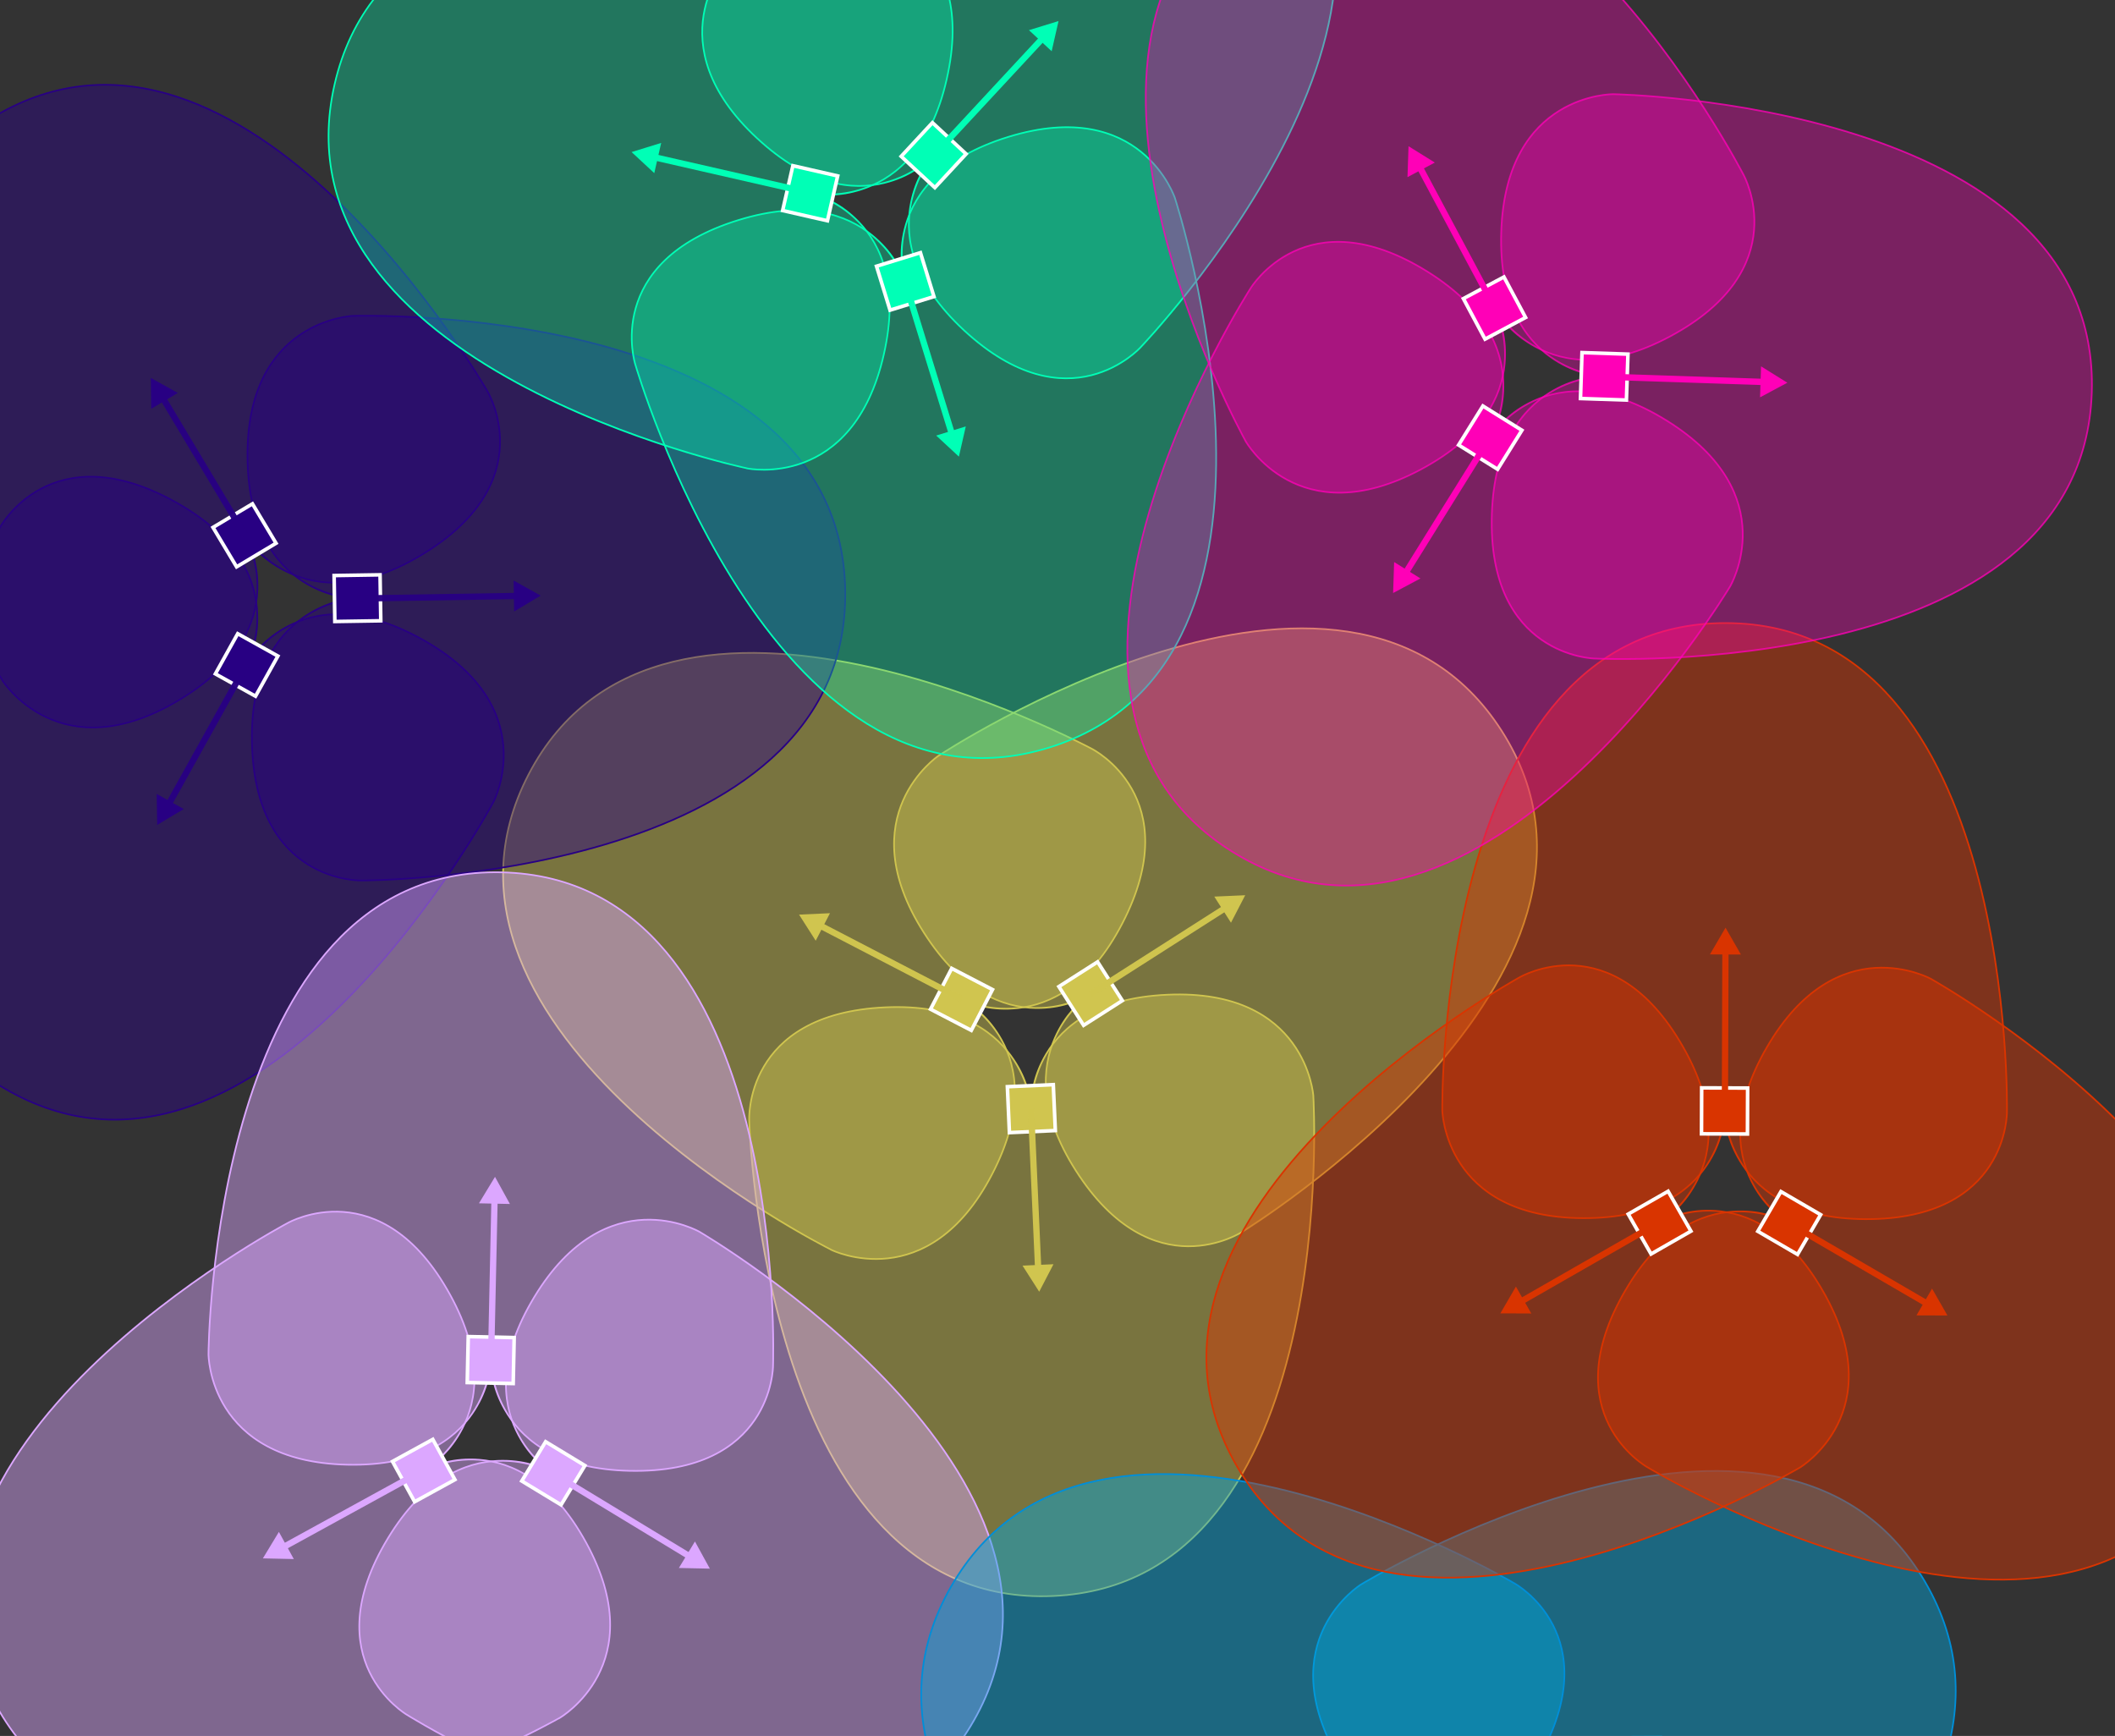 <svg xmlns="http://www.w3.org/2000/svg" viewBox="0 0 126.49 103.82"><rect x="0" y="0" width="126.49" height="103.82" fill="#333333" stroke="none"/><title>Diagram showing multiple tri-sector LTE sites from a top-down view, with their radiation patterns providing coverage to a large area.</title><g color="#000"><g fill="#d0c54f"><path fill-opacity=".45" d="M56.126 45.202s24.344-16.119 33.692-1.48C99.165 58.361 74.3 73.665 74.3 73.665s-5.365 3.54-9.96-3.657c-4.501-7.048.872-10.575.872-10.575s-5.396 3.49-9.96-3.657c-4.47-7 .872-10.575.872-10.575z" style="-inkscape-stroke:none"/><path d="M89.859 43.695c-2.345-3.671-5.634-5.418-9.242-5.967-3.608-.549-7.534.096-11.166 1.197-7.263 2.202-13.353 6.235-13.353 6.235s-1.347.902-2.13 2.685c-.783 1.782-.999 4.448 1.243 7.958 2.288 3.584 4.799 4.51 6.733 4.532 1.584.017 2.578-.487 2.961-.701-.35.264-1.217.97-1.861 2.424-.787 1.776-1.003 4.442 1.255 7.977 2.304 3.609 4.814 4.535 6.745 4.55 1.93.014 3.283-.878 3.284-.879 0 0 6.22-3.828 11.274-9.49 2.526-2.831 4.763-6.122 5.782-9.626s.82-7.223-1.525-10.894zm-.083.053c2.33 3.648 2.527 7.331 1.513 10.814-1.013 3.483-3.24 6.763-5.761 9.588-5.041 5.649-11.253 9.473-11.253 9.473s-1.33.877-3.23.863c-1.9-.015-4.372-.917-6.663-4.505-2.244-3.513-2.023-6.134-1.248-7.883.775-1.749 2.105-2.623 2.106-2.623l-.054-.083s-1.336.865-3.24.844c-1.905-.02-4.376-.923-6.652-4.486-2.228-3.49-2.007-6.11-1.236-7.865s2.095-2.642 2.095-2.642 6.082-4.026 13.328-6.223c3.623-1.099 7.536-1.74 11.122-1.194 3.585.546 6.844 2.275 9.173 5.923z" style="-inkscape-stroke:none"/></g><g fill="#d0c54f"><path fill-opacity=".45" d="M49.74 74.76S23.61 61.735 31.614 46.32c8.003-15.415 33.69-1.534 33.69-1.534s5.747 2.877 1.813 10.455c-3.854 7.422-9.595 4.531-9.595 4.531s5.721 2.929 1.814 10.455c-3.827 7.37-9.595 4.532-9.595 4.532z" style="-inkscape-stroke:none"/><path d="M67.726 47.147c-.951-1.678-2.398-2.403-2.4-2.405h-.001-.001c-.003-.002-6.426-3.473-13.856-5.018-3.715-.773-7.683-1.064-11.228-.195-3.544.87-6.664 2.902-8.672 6.768-2.007 3.866-1.875 7.59-.547 10.988 1.329 3.4 3.85 6.477 6.619 9.071 5.488 5.141 11.885 8.345 12.004 8.404l-.006.004.079.038s1.455.717 3.39.504 4.35-1.36 6.27-5.057c1.96-3.774 1.507-6.41.558-8.096-.777-1.38-1.71-1.988-2.087-2.214.404.172 1.448.569 3.029.4 1.932-.207 4.348-1.354 6.28-5.076 1.974-3.8 1.522-6.436.569-8.116zm-.085.049c.938 1.653 1.392 4.244-.57 8.022-1.92 3.7-4.302 4.82-6.204 5.023-1.902.203-3.323-.512-3.324-.513l-.045.088s1.417.725 2.351 2.385c.935 1.66 1.39 4.251-.559 8.003-1.907 3.674-4.288 4.793-6.194 5.004-1.906.21-3.335-.494-3.335-.494s-6.527-3.254-12.053-8.43c-2.763-2.588-5.274-5.657-6.594-9.035-1.32-3.379-1.453-7.065.542-10.907s5.085-5.853 8.608-6.717c3.522-.863 7.477-.575 11.184.196 7.413 1.54 13.83 5.008 13.83 5.008h.001s1.424.714 2.362 2.367z" style="-inkscape-stroke:none"/></g><g fill="#d0c54f"><path fill-opacity=".45" d="M78.545 65.53s1.787 29.143-15.564 29.918c-17.352.776-18.174-28.409-18.174-28.409s-.382-6.416 8.147-6.798c8.355-.373 8.722 6.044 8.722 6.044s-.324-6.419 8.148-6.798c8.296-.371 8.721 6.043 8.721 6.043z" style="-inkscape-stroke:none"/><path d="M77.336 62.342c-1.152-1.569-3.353-3.088-7.514-2.902-4.248.19-6.305 1.9-7.29 3.565-.808 1.362-.868 2.476-.874 2.915-.054-.436-.231-1.539-1.169-2.824-1.144-1.57-3.345-3.09-7.535-2.902-4.278.191-6.335 1.902-7.313 3.567-.979 1.665-.882 3.283-.882 3.283 0 .003.206 7.302 2.582 14.509 1.189 3.604 2.92 7.185 5.445 9.82s5.846 4.321 10.198 4.127 7.509-2.171 9.788-5.021c2.28-2.85 3.684-6.572 4.546-10.268 1.719-7.367 1.28-14.604 1.277-14.652l.002-.002-.002-.028s-.107-1.618-1.259-3.187zm-.08.059c1.135 1.545 1.24 3.135 1.24 3.135s.446 7.28-1.274 14.653c-.86 3.687-2.262 7.395-4.527 10.228s-5.392 4.79-9.716 4.984c-4.324.193-7.612-1.478-10.122-4.097-2.51-2.619-4.237-6.188-5.423-9.783-2.371-7.19-2.577-14.481-2.577-14.481v-.002s-.094-1.59.869-3.228c.962-1.638 2.979-3.327 7.23-3.517 4.166-.186 6.326 1.315 7.453 2.861 1.126 1.544 1.218 3.131 1.218 3.134v.002l.099-.006c0-.001-.08-1.59.89-3.23.97-1.638 2.987-3.326 7.21-3.516 4.135-.184 6.296 1.317 7.43 2.863z" style="-inkscape-stroke:none"/></g><path fill="#d0c54f" d="M65.643 57.524l1.48 2.316-2.318 1.48-1.479-2.317z" style="-inkscape-stroke:none"/><path fill="#fff" d="M65.676 57.377l-2.497 1.595 1.595 2.497 2.497-1.595zm-.064.297l1.363 2.135-2.135 1.364-1.364-2.136z" style="-inkscape-stroke:none"/><path fill="#d0c54f" fill-opacity=".995" d="M73.47 53.958l-8.346 5.33.202.317 8.346-5.33z" style="-inkscape-stroke:none"/><g fill="#d0c54f" fill-rule="evenodd"><path d="M74.303 53.648l-.692 1.336-.81-1.27z" style="-inkscape-stroke:none"/><path d="M74.472 53.54l-.173.008-1.677.074.998 1.562zm-.338.216l-.532 1.027-.623-.976z" style="-inkscape-stroke:none"/></g><path fill="#d0c54f" d="M55.652 60.354l1.267-2.44 2.44 1.267-1.267 2.44z" style="-inkscape-stroke:none"/><path fill="#fff" d="M55.506 60.402l2.63 1.366 1.367-2.63-2.631-1.366zm.29-.092l1.168-2.248 2.249 1.167-1.168 2.249z" style="-inkscape-stroke:none"/><path fill="#d0c54f" fill-opacity=".995" d="M57.613 59.588l-8.789-4.563-.173.334 8.79 4.563z" style="-inkscape-stroke:none"/><g fill="#d0c54f" fill-rule="evenodd"><path d="M47.966 54.791l1.503-.068-.694 1.337z" style="-inkscape-stroke:none"/><path d="M49.638 54.615l-1.85.084.093.146.903 1.415zm-.338.216l-.534 1.029-.622-.976z" style="-inkscape-stroke:none"/></g><path fill="#d0c54f" d="M63.116 67.612l-2.746.123-.123-2.746 2.746-.123z" style="-inkscape-stroke:none"/><path fill="#fff" d="M63.228 67.717l-.132-2.961-2.961.132.132 2.962zm-.224-.205l-2.532.113-.113-2.531 2.531-.113z" style="-inkscape-stroke:none"/><path fill="#d0c54f" fill-opacity=".995" d="M61.848 66.28l-.376.017.442 9.894.377-.017z" style="-inkscape-stroke:none"/><g fill="#d0c54f" fill-rule="evenodd"><path d="M62.142 77.052l-.81-1.268 1.504-.067z" style="-inkscape-stroke:none"/><path d="M63.005 75.608l-1.852.083.998 1.561.08-.154zm-.338.216l-.534 1.027-.623-.974z" style="-inkscape-stroke:none"/></g><g><g fill="#280083"><path fill-opacity=".45" d="M21.098 18.893s29.181-.94 29.453 16.427c.271 17.367-28.925 17.34-28.925 17.34s-6.425.195-6.558-8.342c-.131-8.362 6.294-8.542 6.294-8.542s-6.426.137-6.558-8.342c-.13-8.304 6.294-8.542 6.294-8.542z" style="-inkscape-stroke:none"/><path d="M50.6 35.319c-.068-4.356-1.95-7.57-4.733-9.93-2.783-2.362-6.463-3.874-10.132-4.843-7.338-1.939-14.638-1.703-14.638-1.703h-.001s-1.62.06-3.222 1.166c-1.602 1.106-3.185 3.262-3.12 7.426.066 4.252 1.716 6.359 3.352 7.392 1.34.846 2.45.939 2.888.958-.436.04-1.545.186-2.857 1.086-1.602 1.099-3.185 3.255-3.12 7.448.068 4.281 1.718 6.387 3.353 7.413 1.636 1.026 3.255.977 3.256.977.002 0 7.305.007 14.578-2.16 3.637-1.083 7.268-2.71 9.975-5.157s4.489-5.718 4.42-10.073zm-.098.001c.067 4.328-1.698 7.566-4.39 9.999-2.69 2.432-6.308 4.055-9.936 5.136-7.256 2.161-14.55 2.155-14.55 2.155h-.002s-1.591.049-3.2-.961c-1.61-1.01-3.24-3.076-3.307-7.332-.065-4.168 1.499-6.283 3.076-7.365 1.577-1.081 3.168-1.127 3.17-1.127l-.003-.098s-1.591.034-3.201-.983c-1.61-1.018-3.24-3.083-3.306-7.31-.064-4.14 1.5-6.254 3.077-7.344s3.17-1.148 3.17-1.148 7.29-.234 14.61 1.7c3.66.967 7.327 2.476 10.093 4.823 2.765 2.347 4.63 5.528 4.699 9.856z" style="-inkscape-stroke:none"/></g><g fill="#280083"><path fill-opacity=".45" d="M.147 40.698s-15.404-24.803-.5-33.721c14.904-8.919 29.48 16.38 29.48 16.38s3.381 5.466-3.946 9.85c-7.176 4.294-10.545-1.18-10.545-1.18s3.332 5.496-3.944 9.85C3.565 46.142.147 40.697.147 40.697z" style="-inkscape-stroke:none"/><path d="M29.95 26.638c.072-1.928-.78-3.305-.78-3.307v-.001h-.002c-.001-.003-3.646-6.33-9.158-11.545-2.757-2.608-5.982-4.939-9.455-6.06C7.082 4.605 3.36 4.697-.379 6.933c-3.737 2.237-5.58 5.475-6.233 9.065-.654 3.59-.124 7.533.871 11.195C-3.769 34.45-.006 40.535.064 40.648H.058l.046.074s.862 1.373 2.621 2.208 4.417 1.126 7.991-1.012c3.65-2.184 4.648-4.665 4.725-6.599.064-1.582-.411-2.59-.614-2.98.254.36.934 1.245 2.369 1.93 1.753.84 4.411 1.132 8.01-1.022 3.674-2.198 4.673-4.68 4.744-6.61zm-.098-.003c-.07 1.899-1.043 4.343-4.696 6.529-3.577 2.14-6.192 1.843-7.917 1.018-1.726-.826-2.56-2.18-2.56-2.182l-.085.052s.825 1.36.75 3.264c-.077 1.903-1.05 4.347-4.678 6.518-3.552 2.126-6.166 1.828-7.898 1.007-1.733-.822-2.58-2.17-2.58-2.17s-3.847-6.197-5.833-13.504c-.993-3.653-1.519-7.583-.869-11.151.65-3.569 2.472-6.776 6.186-8.999S7.073 4.705 10.525 5.82c3.452 1.115 6.666 3.436 9.417 6.038 5.5 5.203 9.141 11.523 9.141 11.523l.001.001s.838 1.354.768 3.254z" style="-inkscape-stroke:none"/></g><g fill="#280083"><path fill-opacity=".45" d="M29.508 47.964S15.73 73.705.555 65.257C-14.621 56.81 0 31.537 0 31.537s3.043-5.662 10.503-1.509c7.307 4.068 4.25 9.723 4.25 9.723s3.094-5.634 10.503-1.51c7.257 4.04 4.251 9.723 4.251 9.723z" style="-inkscape-stroke:none"/><path d="M30.153 44.616c-.157-1.94-1.233-4.39-4.872-6.415-3.716-2.069-6.364-1.693-8.077-.794-1.402.737-2.038 1.653-2.274 2.023.184-.399.612-1.43.488-3.017-.15-1.937-1.226-4.385-4.89-6.425-3.74-2.083-6.39-1.707-8.097-.804-1.707.904-2.474 2.332-2.474 2.332C-.044 31.52-3.7 37.84-5.46 45.22c-.88 3.691-1.287 7.648-.521 11.216s2.707 6.748 6.513 8.867 7.53 2.094 10.966.865c3.436-1.23 6.586-3.66 9.26-6.353 5.33-5.368 8.756-11.758 8.779-11.8h.002l.013-.026s.759-1.433.602-3.373zm-.099.008c.155 1.91-.59 3.319-.59 3.319s-3.443 6.43-8.777 11.803c-2.668 2.686-5.808 5.107-9.223 6.328S4.36 67.321.578 65.216c-3.781-2.105-5.703-5.254-6.464-8.8-.761-3.547-.358-7.492.52-11.174C-3.609 37.877.043 31.564.043 31.564v-.002s.755-1.402 2.434-2.29c1.68-.89 4.283-1.269 8.002.802 3.642 2.027 4.692 4.44 4.84 6.347.149 1.905-.606 3.304-.608 3.306v.002l.086.047c0-.001.767-1.396 2.452-2.282 1.686-.885 4.29-1.263 7.983.793 3.617 2.014 4.668 4.426 4.822 6.337z" style="-inkscape-stroke:none"/></g><path fill="#280083" d="M22.73 34.376l.043 2.749-2.749.043-.043-2.749z" style="-inkscape-stroke:none"/><path fill="#fff" d="M22.835 34.269l-2.962.046.046 2.963 2.963-.046zm-.21.218l.04 2.534-2.534.04-.04-2.534z" style="-inkscape-stroke:none"/><path fill="#280083" fill-opacity=".972" d="M31.263 35.45l-9.901.155.006.376 9.901-.154z" style="-inkscape-stroke:none"/><g fill="#280083" fill-rule="evenodd"><path d="M32.135 35.624l-1.29.773-.024-1.506z" style="-inkscape-stroke:none"/><path d="M32.336 35.62l-.152-.084-1.466-.817.03 1.853zm-.401.007l-.992.594-.018-1.157z" style="-inkscape-stroke:none"/></g><path fill="#280083" d="M12.74 31.54l2.36-1.41 1.41 2.358-2.358 1.411z" style="-inkscape-stroke:none"/><path fill="#fff" d="M12.591 31.505l1.522 2.543 2.544-1.522-1.522-2.543zm.295.074l2.174-1.301 1.301 2.174-2.174 1.301z" style="-inkscape-stroke:none"/><path fill="#280083" fill-opacity=".972" d="M14.812 31.918L9.727 23.42l-.323.193 5.085 8.498z" style="-inkscape-stroke:none"/><g fill="#280083" fill-rule="evenodd"><path d="M9.12 22.77l1.314.732-1.292.773z" style="-inkscape-stroke:none"/><path d="M10.635 23.499l-1.62-.9.004.173.025 1.679zm-.402.006l-.994.595-.017-1.157z" style="-inkscape-stroke:none"/></g><path fill="#280083" d="M15.283 41.636L12.881 40.3l1.337-2.402 2.402 1.338z" style="-inkscape-stroke:none"/><path fill="#fff" d="M15.324 41.784l1.441-2.59-2.59-1.441-1.441 2.59zm-.084-.292l-2.214-1.233 1.233-2.214 2.214 1.233z" style="-inkscape-stroke:none"/><path fill="#280083" fill-opacity=".972" d="M14.903 39.837l-.329-.183-4.817 8.653.33.183z" style="-inkscape-stroke:none"/><g fill="#280083" fill-rule="evenodd"><path d="M9.499 49.16l-.024-1.505 1.315.732z" style="-inkscape-stroke:none"/><path d="M10.991 48.384l-1.62-.902.03 1.852.15-.089zm-.401.006l-.993.593-.02-1.155z" style="-inkscape-stroke:none"/></g></g><g><g fill="#dca7ff"><path fill-opacity=".45" d="M12.468 80.988s.151-29.196 17.516-28.82c17.365.378 16.248 29.553 16.248 29.553s-.044 6.428-8.58 6.243c-8.362-.182-8.302-6.61-8.302-6.61s-.103 6.427-8.58 6.243c-8.304-.18-8.303-6.609-8.303-6.609z" style="-inkscape-stroke:none"/><path d="M29.985 52.12c-4.356-.095-7.637 1.667-10.1 4.359-2.464 2.692-4.113 6.314-5.219 9.944-2.21 7.26-2.247 14.565-2.247 14.565s0 1.622 1.045 3.264c1.045 1.642 3.14 3.304 7.304 3.395 4.252.092 6.418-1.478 7.512-3.074.896-1.307 1.03-2.413 1.065-2.85.025.437.129 1.55.979 2.895 1.038 1.642 3.133 3.304 7.326 3.395 4.281.093 6.447-1.477 7.534-3.073 1.086-1.596 1.097-3.216 1.097-3.218 0 0 .28-7.298-1.613-14.648-.947-3.675-2.437-7.364-4.782-10.16s-5.546-4.7-9.901-4.794zm-.003.098c4.328.094 7.498 1.979 9.828 4.759 2.33 2.78 3.817 6.456 4.762 10.122 1.889 7.332 1.61 14.62 1.61 14.62v.002s-.01 1.592-1.08 3.163c-1.07 1.571-3.194 3.123-7.45 3.03-4.168-.09-6.223-1.732-7.245-3.35-1.022-1.615-1.008-3.207-1.008-3.208v-.001h-.098s-.025 1.59-1.102 3.162c-1.077 1.57-3.202 3.122-7.428 3.03-4.14-.09-6.194-1.731-7.224-3.348s-1.03-3.21-1.03-3.21.039-7.294 2.245-14.538c1.102-3.621 2.747-7.23 5.196-9.905 2.449-2.676 5.698-4.422 10.025-4.328z" style="-inkscape-stroke:none"/></g><g fill="#dca7ff"><path fill-opacity=".45" d="M33.476 102.739s-25.36 14.468-33.716-.76c-8.356-15.226 17.469-28.847 17.469-28.847s5.589-3.176 9.696 4.31c4.024 7.332-1.572 10.494-1.572 10.494s5.616-3.125 9.696 4.31c3.995 7.28-1.573 10.493-1.573 10.493z" style="-inkscape-stroke:none"/><path d="M20.539 72.43c-1.924-.142-3.332.657-3.334.658h-.001v.001c-.003.001-6.462 3.408-11.879 8.722-2.709 2.657-5.159 5.792-6.409 9.221-1.25 3.429-1.296 7.153.8 10.972 2.095 3.819 5.262 5.78 8.825 6.567 3.564.788 7.524.405 11.22-.452 7.326-1.7 13.547-5.233 13.662-5.3v.007l.076-.043s1.405-.81 2.304-2.537 1.291-4.372-.713-8.024c-2.046-3.728-4.488-4.819-6.417-4.968-1.579-.122-2.604.315-3 .503.367-.24 1.277-.887 2.016-2.295.903-1.72 1.295-4.366-.722-8.043-2.06-3.754-4.502-4.845-6.428-4.988zm-.007.099c1.895.14 4.301 1.205 6.349 4.937 2.006 3.654 1.61 6.256.722 7.95-.89 1.693-2.275 2.476-2.276 2.477l.049.086s1.39-.774 3.29-.627c1.898.147 4.305 1.211 6.339 4.917 1.991 3.63 1.596 6.23.71 7.931-.885 1.7-2.265 2.496-2.265 2.496s-6.335 3.614-13.71 5.326c-3.689.855-7.636 1.235-11.178.452-3.541-.783-6.678-2.723-8.76-6.518s-2.035-7.482-.793-10.89c1.243-3.408 3.683-6.534 6.385-9.185C10.8 76.58 17.25 73.176 17.25 73.176h.001s1.385-.788 3.28-.647z" style="-inkscape-stroke:none"/></g><g fill="#dca7ff"><path fill-opacity=".45" d="M41.834 73.67s25.21 14.728 16.2 29.578c-9.009 14.85-33.717-.705-33.717-.705s-5.545-3.252-1.116-10.552c4.338-7.15 9.874-3.885 9.874-3.885s-5.514-3.302-1.115-10.552c4.307-7.1 9.874-3.885 9.874-3.885z" style="-inkscape-stroke:none"/><path d="M38.512 72.9c-1.945.084-4.432 1.068-6.593 4.63-2.205 3.635-1.93 6.295-1.094 8.04.684 1.43 1.575 2.099 1.936 2.348-.391-.198-1.406-.664-2.996-.6-1.941.078-4.429 1.061-6.604 4.647-2.22 3.66-1.944 6.322-1.105 8.061.84 1.74 2.238 2.56 2.238 2.56.003.001 6.182 3.891 13.492 5.926 3.656 1.018 7.595 1.572 11.19.94s6.843-2.454 9.103-6.178 2.373-7.447 1.274-10.927c-1.1-3.48-3.412-6.718-6.003-9.49-5.165-5.527-11.423-9.19-11.465-9.214v-.002l-.025-.014s-1.404-.812-3.348-.727zm.004.098c1.916-.083 3.295.715 3.295.715s6.297 3.68 11.467 9.211c2.585 2.766 4.887 5.994 5.98 9.453s.981 7.145-1.264 10.846c-2.245 3.7-5.463 5.503-9.036 6.131-3.572.629-7.499.079-11.146-.936-7.295-2.03-13.467-5.916-13.467-5.916h-.001s-1.374-.807-2.2-2.519c-.825-1.711-1.107-4.326 1.101-7.965 2.163-3.565 4.612-4.524 6.524-4.6 1.91-.078 3.28.729 3.282.73v.001h.001l.05-.085c-.001 0-1.366-.818-2.188-2.535-.822-1.718-1.103-4.334 1.09-7.948 2.147-3.54 4.596-4.5 6.512-4.582z" style="-inkscape-stroke:none"/></g><path fill="#dca7ff" d="M28.002 79.935l2.748.06-.06 2.748-2.748-.06z" style="-inkscape-stroke:none"/><path fill="#fff" d="M27.899 79.826l-.065 2.963 2.963.064.064-2.963zm.21.219l2.533.055-.055 2.533-2.533-.055z" style="-inkscape-stroke:none"/><path fill="#dca7ff" d="M29.394 71.448l-.215 9.9.376.009.215-9.901z" style="-inkscape-stroke:none"/><g fill="#dca7ff" fill-rule="evenodd"><path d="M29.6 70.583l.724 1.319-1.505-.033z" style="-inkscape-stroke:none"/><path d="M29.604 70.382l-.09.149-.87 1.434 1.852.04zm-.008.401l.557 1.014-1.158-.025z" style="-inkscape-stroke:none"/></g><path fill="#dca7ff" d="M24.796 89.812l-1.323-2.41 2.41-1.322 1.322 2.41z" style="-inkscape-stroke:none"/><path fill="#fff" d="M24.754 89.96l2.599-1.426-1.426-2.598-2.599 1.425zm.085-.292l-1.219-2.221 2.222-1.22 1.219 2.222z" style="-inkscape-stroke:none"/><path fill="#dca7ff" d="M25.25 87.756l-8.682 4.764.181.33 8.682-4.764z" style="-inkscape-stroke:none"/><g fill="#dca7ff" fill-rule="evenodd"><path d="M15.897 93.104l.78-1.287.724 1.32z" style="-inkscape-stroke:none"/><path d="M16.68 91.616l-.959 1.584.173.004 1.678.037zm-.008.402l.558 1.015-1.158-.026z" style="-inkscape-stroke:none"/></g><path fill="#dca7ff" d="M34.98 87.648l-1.426 2.35-2.35-1.426 1.425-2.35z" style="-inkscape-stroke:none"/><path fill="#fff" d="M35.129 87.613l-2.534-1.537-1.538 2.534 2.534 1.537zm-.296.073l-1.314 2.166-2.166-1.314 1.314-2.167z" style="-inkscape-stroke:none"/><path fill="#dca7ff" d="M33.167 87.96l-.195.323 8.467 5.136.195-.322z" style="-inkscape-stroke:none"/><g fill="#dca7ff" fill-rule="evenodd"><path d="M42.281 93.71l-1.504-.033.781-1.287z" style="-inkscape-stroke:none"/><path d="M41.562 92.189l-.961 1.585 1.852.04-.084-.153zm-.009.402l.556 1.014-1.156-.024z" style="-inkscape-stroke:none"/></g></g><g><path fill="#00a7de" fill-opacity=".45" d="M81.4 94.76s24.953-15.16 33.724-.168c8.77 14.992-16.67 29.317-16.67 29.317s-5.5 3.328-9.811-4.042c-4.223-7.219 1.284-10.533 1.284-10.533s-5.53 3.277-9.811-4.042c-4.194-7.168 1.283-10.533 1.283-10.533z" style="-inkscape-stroke:none"/><path fill="#008ed8" d="M115.166 94.567c-2.2-3.76-5.419-5.633-9.002-6.322-3.584-.69-7.533-.198-11.204.76-7.344 1.919-13.586 5.712-13.586 5.712s-1.382.849-2.234 2.6c-.851 1.75-1.17 4.405.933 8 2.147 3.67 4.62 4.694 6.552 4.79 1.582.08 2.595-.386 2.986-.584-.36.25-1.254.92-1.955 2.35-.855 1.743-1.174 4.4.944 8.02 2.162 3.695 4.634 4.718 6.563 4.808 1.928.09 3.315-.75 3.316-.75 0 0 6.365-3.583 11.634-9.044 2.635-2.731 4.998-5.933 6.153-9.394s1.1-7.186-1.1-10.946zm-.085.05c2.186 3.736 2.24 7.423 1.092 10.864-1.149 3.44-3.502 6.632-6.13 9.357-5.258 5.448-11.613 9.028-11.613 9.028h-.002s-1.362.825-3.26.736c-1.899-.089-4.333-1.086-6.483-4.76-2.105-3.599-1.782-6.209-.94-7.926.842-1.717 2.205-2.539 2.206-2.54h.001l-.051-.084s-1.369.812-3.271.717c-1.902-.095-4.337-1.093-6.472-4.742-2.09-3.573-1.768-6.184-.929-7.907s2.196-2.558 2.196-2.558 6.234-3.787 13.56-5.7c3.663-.957 7.598-1.445 11.16-.76 3.562.685 6.75 2.54 8.936 6.275z" style="-inkscape-stroke:none"/><path fill="#00a7de" fill-opacity=".45" d="M73.869 124.046s-25.605-14.03-17.007-29.122c8.597-15.092 33.723-.222 33.723-.222s5.632 3.099 1.406 10.517c-4.14 7.267-9.764 4.155-9.764 4.155s5.603 3.15 1.405 10.518c-4.11 7.216-9.764 4.154-9.764 4.154z" style="-inkscape-stroke:none"/><path fill="#008ed8" d="M92.916 97.155c-.886-1.715-2.303-2.495-2.306-2.497h-.001c-.003-.002-6.287-3.72-13.65-5.554-3.683-.916-7.637-1.361-11.212-.631-3.576.73-6.773 2.64-8.93 6.425-2.156 3.785-2.169 7.51-.974 10.959 1.196 3.448 3.595 6.621 6.261 9.322 5.284 5.35 11.552 8.8 11.668 8.864l-.005.004.076.041s1.426.773 3.368.635 4.4-1.19 6.462-4.808c2.105-3.695 1.756-6.347.873-8.07-.723-1.408-1.631-2.052-2-2.292.398.187 1.425.624 3.012.517 1.939-.132 4.398-1.183 6.474-4.827 2.12-3.72 1.77-6.373.883-8.088zm-.087.045c.872 1.688 1.225 4.296-.882 7.994-2.063 3.623-4.486 4.648-6.395 4.778-1.908.129-3.3-.641-3.302-.642l-.048.086s1.388.78 2.257 2.475c.869 1.695 1.222 4.302-.87 7.975-2.05 3.597-4.472 4.623-6.385 4.759-1.912.135-3.313-.623-3.313-.623s-6.396-3.505-11.716-8.893c-2.66-2.694-5.05-5.858-6.237-9.285-1.188-3.428-1.177-7.116.965-10.877s5.31-5.651 8.863-6.377c3.554-.726 7.495-.284 11.169.63 7.347 1.829 13.624 5.543 13.624 5.543h.002s1.395.769 2.267 2.457z" style="-inkscape-stroke:none"/><path fill="#00a7de" fill-opacity=".45" d="M103.01 115.946s.652 29.19-16.716 29.29c-17.369.1-17.055-29.096-17.055-29.096s-.132-6.426 8.406-6.476c8.363-.048 8.48 6.379 8.48 6.379s-.074-6.427 8.406-6.476c8.305-.048 8.48 6.378 8.48 6.378z" style="-inkscape-stroke:none"/><path fill="#008ed8" d="M101.927 112.713c-1.09-1.613-3.23-3.217-7.396-3.193-4.252.024-6.374 1.653-7.424 3.278-.859 1.33-.962 2.44-.986 2.879-.036-.437-.17-1.546-1.057-2.867-1.083-1.613-3.224-3.217-7.418-3.193-4.281.025-6.403 1.654-7.446 3.28-1.043 1.625-1.008 3.246-1.008 3.246 0 .003-.08 7.305 2.015 14.598 1.047 3.648 2.638 7.293 5.058 10.025s5.674 4.546 10.03 4.52 7.588-1.876 9.976-4.635c2.389-2.76 3.937-6.424 4.943-10.084 2.004-7.294 1.847-14.543 1.846-14.591l.002-.002-.001-.028s-.044-1.621-1.134-3.234zm-.082.055c1.074 1.588 1.117 3.18 1.117 3.18s.162 7.292-1.844 14.593c-1.003 3.651-2.548 7.302-4.922 10.045s-5.574 4.577-9.902 4.602c-4.328.025-7.55-1.773-9.955-4.488-2.406-2.714-3.993-6.348-5.038-9.987-2.09-7.277-2.012-14.57-2.012-14.57v-.002s-.032-1.592.994-3.192 3.106-3.209 7.363-3.233c4.169-.024 6.269 1.56 7.335 3.149 1.065 1.587 1.095 3.176 1.095 3.179v.002l.099-.002c0-.002-.018-1.593 1.014-3.192 1.034-1.6 3.115-3.209 7.343-3.233 4.14-.024 6.24 1.56 7.313 3.149z" style="-inkscape-stroke:none"/><path fill="#00a7de" d="M90.43 107.442l1.388 2.373-2.373 1.388-1.388-2.372z" style="-inkscape-stroke:none"/><path fill="#fff" d="M90.47 107.297l-2.559 1.496 1.497 2.558 2.558-1.496zm-.077.294l1.28 2.187-2.188 1.28-1.28-2.187z" style="-inkscape-stroke:none"/><path fill="#00a7de" d="M98.39 104.184l-8.548 5.001.19.325 8.548-5z" style="-inkscape-stroke:none"/><g fill="#00a7de" fill-rule="evenodd"><path d="M99.235 103.907l-.744 1.307-.76-1.3z" style="-inkscape-stroke:none"/><path d="M99.408 103.805l-.174.002-1.678.008.936 1.6zm-.346.203l-.572 1.005-.585-.999z" style="-inkscape-stroke:none"/></g><path fill="#00a7de" d="M80.336 109.882l1.361-2.388 2.389 1.36-1.361 2.389z" style="-inkscape-stroke:none"/><path fill="#fff" d="M80.189 109.924l2.575 1.468 1.468-2.576-2.576-1.467zm.293-.08l1.255-2.202 2.201 1.255-1.254 2.201z" style="-inkscape-stroke:none"/><path fill="#00a7de" d="M82.326 109.193l-8.605-4.902-.186.327 8.605 4.902z" style="-inkscape-stroke:none"/><g fill="#00a7de" fill-rule="evenodd"><path d="M72.873 104.024l1.504-.01-.745 1.31z" style="-inkscape-stroke:none"/><path d="M74.55 103.913l-1.852.012.088.15.847 1.449zm-.346.203l-.573 1.007-.584-1z" style="-inkscape-stroke:none"/></g><path fill="#00a7de" d="M87.512 117.425l-2.748.016-.016-2.749 2.749-.016z" style="-inkscape-stroke:none"/><path fill="#fff" d="M87.62 117.534l-.017-2.964-2.964.017.017 2.964zm-.216-.214l-2.534.015-.014-2.534 2.533-.014z" style="-inkscape-stroke:none"/><path fill="#00a7de" d="M86.297 116.045l-.376.002.057 9.903.376-.002z" style="-inkscape-stroke:none"/><g fill="#00a7de" fill-rule="evenodd"><path d="M86.172 126.82l-.76-1.299 1.505-.008z" style="-inkscape-stroke:none"/><path d="M87.09 125.41l-1.853.012.936 1.598.086-.15zm-.346.204l-.573 1.005-.585-.998z" style="-inkscape-stroke:none"/></g></g><g><g fill="#00ffb6"><path fill-opacity=".331" d="M43.453-2.195S62.96-23.92 75.69-12.103C88.42-.287 68.205 20.78 68.205 20.78s-4.303 4.775-10.56-1.033c-6.13-5.69-1.816-10.455-1.816-10.455s-4.346 4.736-10.56-1.034c-6.087-5.65-1.816-10.454-1.816-10.454z" style="-inkscape-stroke:none"/><path d="M75.723-12.14c-3.193-2.963-6.816-3.826-10.446-3.45-3.63.376-7.268 1.988-10.506 3.967-6.475 3.959-11.355 9.394-11.355 9.394v.001S42.339-1.016 42.03.905c-.31 1.922.152 4.557 3.205 7.39 3.116 2.893 5.779 3.159 7.657 2.692 1.537-.382 2.372-1.12 2.69-1.423-.273.343-.935 1.244-1.193 2.814-.314 1.917.148 4.552 3.222 7.405 3.138 2.913 5.8 3.178 7.672 2.707 1.872-.472 2.957-1.675 2.958-1.676 0-.001 5.057-5.27 8.524-12.022 1.733-3.376 3.07-7.123 3.175-10.771s-1.025-7.197-4.217-10.16zm-.067.073c3.172 2.944 4.29 6.459 4.185 10.085-.105 3.625-1.435 7.36-3.164 10.729-3.458 6.735-8.508 11.999-8.508 11.999l-.001.001s-1.066 1.183-2.909 1.647c-1.843.464-4.461.212-7.581-2.684-3.056-2.836-3.501-5.428-3.191-7.316.31-1.887 1.377-3.067 1.378-3.068l-.073-.067s-1.076 1.173-2.924 1.632c-1.849.46-4.467.208-7.566-2.668-3.034-2.817-3.48-5.41-3.175-7.302s1.363-3.083 1.363-3.083 4.874-5.427 11.334-9.376c3.23-1.975 6.856-3.58 10.464-3.953 3.608-.374 7.196.48 10.368 3.424z" style="-inkscape-stroke:none"/></g><g fill="#00ffb6"><path fill-opacity=".331" d="M44.71 28.018s-28.568-6.03-24.7-22.964c3.868-16.932 32.22-9.96 32.22-9.96s6.287 1.339 4.386 9.663c-1.863 8.153-8.146 6.8-8.146 6.8s6.273 1.395 4.385 9.662c-1.85 8.096-8.146 6.8-8.146 6.8z" style="-inkscape-stroke:none"/><path d="M55.17-3.231c-1.343-1.385-2.926-1.723-2.929-1.723v-.001h-.001c-.003 0-7.093-1.744-14.672-1.37-3.79.187-7.704.903-10.917 2.636-3.211 1.733-5.72 4.485-6.69 8.732-.97 4.246.094 7.816 2.235 10.772 2.14 2.955 5.355 5.3 8.688 7.114 6.604 3.595 13.602 5.087 13.732 5.114l-.005.005.086.017s1.588.328 3.407-.365 3.87-2.411 4.797-6.471c.947-4.146-.154-6.584-1.497-7.977-1.099-1.14-2.155-1.494-2.577-1.617.434.065 1.545.186 3.033-.376 1.817-.686 3.868-2.403 4.802-6.492.953-4.174-.148-6.612-1.492-7.998zm-.07.069c1.323 1.364 2.415 3.757 1.467 7.907-.929 4.064-2.952 5.747-4.742 6.422-1.789.675-3.345.34-3.346.34l-.02.097s1.553.345 2.874 1.717c1.322 1.37 2.414 3.765 1.473 7.886-.922 4.036-2.945 5.718-4.737 6.4-1.791.683-3.351.362-3.351.362s-7.136-1.507-13.787-5.127c-3.325-1.81-6.527-4.148-8.655-7.086-2.127-2.938-3.183-6.472-2.22-10.692s3.45-6.944 6.642-8.666c3.193-1.722 7.093-2.438 10.874-2.625 7.563-.373 14.645 1.368 14.645 1.368h.002s1.557.332 2.88 1.697z" style="-inkscape-stroke:none"/></g><g fill="#00ffb6"><path fill-opacity=".331" d="M70.266 11.84s9.06 27.755-7.538 32.871C46.13 49.827 37.992 21.787 37.992 21.787s-1.984-6.113 6.175-8.629c7.993-2.463 9.962 3.655 9.962 3.655s-1.928-6.13 6.175-8.629c7.937-2.446 9.962 3.655 9.962 3.655z" style="-inkscape-stroke:none"/><path d="M68.294 9.058c-1.51-1.229-4.023-2.145-8.003-.919-4.064 1.253-5.625 3.425-6.16 5.285-.438 1.521-.216 2.614-.112 3.04-.16-.407-.61-1.43-1.84-2.439-1.504-1.23-4.016-2.148-8.024-.912-4.092 1.26-5.653 3.434-6.18 5.291-.529 1.858-.028 3.4-.028 3.4 0 .003 2.036 7.016 6.149 13.392 2.057 3.19 4.633 6.22 7.74 8.135s6.745 2.712 10.908 1.429 6.721-3.99 8.21-7.322c1.49-3.331 1.913-7.287 1.817-11.081-.19-7.563-2.435-14.457-2.45-14.503l.002-.001-.01-.028s-.51-1.538-2.02-2.767zm-.063.077c1.487 1.21 1.989 2.722 1.989 2.722s2.263 6.933 2.453 14.503c.095 3.784-.329 7.726-1.809 11.038s-4.013 5.993-8.15 7.268c-4.136 1.274-7.739.484-10.827-1.42-3.087-1.903-5.657-4.922-7.71-8.103-4.103-6.363-6.137-13.368-6.137-13.368v-.001s-.49-1.515.029-3.343c.52-1.828 2.046-3.97 6.114-5.223 3.984-1.228 6.452-.318 7.932.894 1.479 1.211 1.967 2.724 1.967 2.727l.001.001.094-.03c-.001-.001-.478-1.52.048-3.349.527-1.83 2.055-3.972 6.095-5.217 3.956-1.22 6.424-.31 7.91.9z" style="-inkscape-stroke:none"/></g><path fill="#00ffb6" d="M55.764 7.336l2.015 1.87-1.87 2.015-2.015-1.87z" style="-inkscape-stroke:none"/><path fill="#fff" d="M55.76 7.185l-2.016 2.172 2.171 2.016 2.016-2.172zm.011.304l1.857 1.724-1.723 1.857-1.857-1.724z" style="-inkscape-stroke:none"/><path fill="#00ffb6" d="M62.443 1.916l-6.738 7.258.276.256 6.737-7.258z" style="-inkscape-stroke:none"/><g fill="#00ffb6" fill-rule="evenodd"><path d="M63.17 1.406l-.333 1.467-1.104-1.024z" style="-inkscape-stroke:none"/><path d="M63.307 1.26l-.165.05-1.604.494 1.358 1.26zm-.273.293l-.256 1.128-.849-.788z" style="-inkscape-stroke:none"/></g><path fill="#00ffb6" d="M46.807 12.589l.612-2.68 2.68.612-.613 2.68z" style="-inkscape-stroke:none"/><path fill="#fff" d="M46.678 12.672l2.89.66.66-2.89-2.89-.66zm.257-.162l.565-2.47 2.47.564-.565 2.47z" style="-inkscape-stroke:none"/><path fill="#00ffb6" d="M48.512 11.354l-9.654-2.206-.084.367 9.655 2.206z" style="-inkscape-stroke:none"/><g fill="#00ffb6" fill-rule="evenodd"><path d="M37.968 9.138l1.438-.444-.335 1.468z" style="-inkscape-stroke:none"/><path d="M39.543 8.547l-1.77.547.127.118 1.23 1.142zm-.274.295l-.257 1.13-.848-.79z" style="-inkscape-stroke:none"/></g><path fill="#00ffb6" d="M55.857 17.736l-2.627.81-.81-2.627 2.627-.81z" style="-inkscape-stroke:none"/><path fill="#fff" d="M55.991 17.81l-.873-2.833-2.832.873.873 2.832zm-.269-.143l-2.42.746-.747-2.421 2.421-.746z" style="-inkscape-stroke:none"/><path fill="#00ffb6" d="M54.294 16.766l-.36.11 2.917 9.465.36-.112z" style="-inkscape-stroke:none"/><g fill="#00ffb6" fill-rule="evenodd"><path d="M57.289 27.117l-1.104-1.023 1.44-.444z" style="-inkscape-stroke:none"/><path d="M57.76 25.503l-1.77.546 1.358 1.26.039-.17zm-.273.294l-.258 1.128-.848-.786z" style="-inkscape-stroke:none"/></g></g><g><g fill="#d93400"><path fill-opacity=".451" d="M86.256 66.396s-.38-29.194 16.989-29.133c17.369.061 16.783 29.252 16.783 29.252s.072 6.427-8.466 6.397c-8.363-.03-8.42-6.457-8.42-6.457s.014 6.427-8.466 6.398c-8.305-.03-8.42-6.457-8.42-6.457z" style="-inkscape-stroke:none"/><path d="M103.245 37.214c-4.356-.016-7.605 1.805-10.02 4.542-2.413 2.737-3.996 6.387-5.036 10.037-2.078 7.3-1.982 14.603-1.982 14.603v.001s.029 1.621 1.104 3.244c1.075 1.623 3.2 3.247 7.365 3.261 4.253.015 6.39-1.594 7.455-3.21.872-1.322.985-2.431 1.013-2.869.032.437.156 1.548 1.03 2.877 1.069 1.623 3.194 3.247 7.388 3.262 4.282.015 6.418-1.594 7.476-3.21 1.057-1.615 1.039-3.236 1.039-3.237 0-.001.147-7.302-1.88-14.616-1.013-3.657-2.57-7.319-4.965-10.072s-5.631-4.598-9.987-4.613zm0 .098c4.328.015 7.532 1.843 9.912 4.58 2.38 2.736 3.934 6.385 4.945 10.033 2.022 7.297 1.876 14.589 1.876 14.589v.002s.018 1.592-1.023 3.182c-1.04 1.59-3.136 3.18-7.393 3.165-4.169-.015-6.253-1.62-7.305-3.217-1.05-1.598-1.066-3.19-1.066-3.19v-.001l-.098.001s.003 1.592-1.045 3.182c-1.048 1.59-3.144 3.18-7.371 3.165-4.14-.014-6.225-1.618-7.284-3.217s-1.087-3.19-1.087-3.19-.095-7.294 1.979-14.576c1.037-3.641 2.616-7.278 5.015-9.999 2.4-2.72 5.617-4.524 9.945-4.509z" style="-inkscape-stroke:none"/></g><g fill="#d93400"><path fill-opacity=".451" d="M107.656 87.76s-25.093 14.927-33.724-.145c-8.632-15.073 16.941-29.16 16.941-29.16s5.53-3.277 9.773 4.132c4.157 7.258-1.381 10.52-1.381 10.52s5.559-3.225 9.773 4.134c4.127 7.206-1.382 10.52-1.382 10.52z" style="-inkscape-stroke:none"/><path d="M94.17 57.693c-1.927-.108-3.32.717-3.322.718h-.001c-.003.002-6.398 3.525-11.718 8.937-2.66 2.706-5.052 5.886-6.24 9.337-1.187 3.45-1.166 7.174.999 10.955 2.164 3.78 5.366 5.683 8.944 6.406 3.577.722 7.529.268 11.21-.657 7.292-1.833 13.449-5.478 13.563-5.546v.006l.074-.045s1.39-.836 2.258-2.578 1.211-4.395-.858-8.01c-2.114-3.69-4.575-4.736-6.507-4.85-1.58-.093-2.597.362-2.99.557.362-.246 1.26-.91 1.974-2.331.872-1.736 1.216-4.389-.869-8.028-2.127-3.716-4.589-4.762-6.517-4.87zm-.005.099c1.897.106 4.322 1.126 6.438 4.82 2.071 3.618 1.724 6.226.866 7.935-.858 1.71-2.23 2.518-2.23 2.518h-.001l.05.086s1.377-.8 3.278-.687c1.902.113 4.327 1.133 6.428 4.801 2.057 3.593 1.71 6.2.855 7.917-.855 1.716-2.22 2.537-2.22 2.537s-6.268 3.728-13.612 5.574c-3.671.922-7.61 1.373-11.166.655-3.555-.718-6.727-2.601-8.878-6.358s-2.17-7.444-.99-10.873c1.18-3.43 3.563-6.6 6.217-9.3 5.308-5.4 11.695-8.92 11.695-8.92h.002s1.37-.812 3.268-.705z" style="-inkscape-stroke:none"/></g><g fill="#d93400"><path fill-opacity=".451" d="M115.484 58.544s25.473 14.269 16.735 29.28c-8.737 15.01-33.724-.092-33.724-.092s-5.603-3.151-1.308-10.53c4.207-7.228 9.802-4.064 9.802-4.064s-5.573-3.201-1.307-10.53c4.178-7.178 9.802-4.064 9.802-4.064z" style="-inkscape-stroke:none"/><path d="M112.149 57.835c-1.943.12-4.412 1.149-6.508 4.749-2.139 3.675-1.815 6.33-.948 8.06.71 1.416 1.613 2.069 1.979 2.312-.395-.191-1.419-.639-3.007-.546-1.94.113-4.408 1.142-6.518 4.767-2.154 3.7-1.83 6.356-.958 8.08.87 1.723 2.284 2.517 2.284 2.517.002.002 6.251 3.78 13.597 5.68 3.674.952 7.623 1.434 11.205.737s6.798-2.578 8.99-6.342 2.237-7.49 1.074-10.949c-1.163-3.459-3.533-6.654-6.174-9.38-5.265-5.431-11.589-8.98-11.63-9.003v-.002l-.026-.014s-1.418-.785-3.36-.666zm.006.099c1.913-.118 3.307.654 3.307.654s6.363 3.565 11.632 9.002c2.635 2.718 4.995 5.904 6.151 9.342s1.11 7.126-1.066 10.867c-2.178 3.74-5.363 5.602-8.923 6.295-3.56.693-7.497.214-11.162-.734-7.33-1.897-13.572-5.67-13.572-5.67h-.002s-1.387-.782-2.244-2.478c-.856-1.696-1.185-4.306.956-7.985 2.097-3.603 4.529-4.606 6.439-4.718 1.908-.111 3.292.67 3.294.672h.001l.05-.085h-.001c-.001 0-1.38-.794-2.234-2.496-.853-1.703-1.181-4.313.945-7.966 2.083-3.578 4.515-4.582 6.428-4.7z" style="-inkscape-stroke:none"/></g><path fill="#d93400" d="M101.768 65.06l2.75.01-.01 2.75-2.75-.01z" style="-inkscape-stroke:none"/><path fill="#fff" d="M101.663 64.953l-.01 2.964 2.963.01.01-2.963zm.214.215l2.534.01-.009 2.533-2.534-.009z" style="-inkscape-stroke:none"/><path fill="#d93400" d="M103.006 56.55l-.035 9.902.376.002.035-9.903z" style="-inkscape-stroke:none"/><g fill="#d93400" fill-rule="evenodd"><path d="M103.196 55.68l.748 1.306-1.506-.005z" style="-inkscape-stroke:none"/><path d="M103.197 55.48l-.087.15-.846 1.45 1.854.007zm-.002.401l.575 1.004-1.157-.004z" style="-inkscape-stroke:none"/></g><path fill="#d93400" d="M98.742 74.994l-1.366-2.385 2.385-1.366 1.366 2.385z" style="-inkscape-stroke:none"/><path fill="#fff" d="M98.703 75.143l2.573-1.473-1.473-2.572-2.573 1.473zm.08-.294l-1.259-2.199 2.199-1.259 1.259 2.199z" style="-inkscape-stroke:none"/><path fill="#d93400" d="M99.159 72.93l-8.594 4.922.187.326 8.594-4.922z" style="-inkscape-stroke:none"/><g fill="#d93400" fill-rule="evenodd"><path d="M89.904 78.447l.757-1.3.748 1.306z" style="-inkscape-stroke:none"/><path d="M90.661 76.945l-.93 1.602h.173l1.678.007zm-.001.402l.576 1.005-1.158-.005z" style="-inkscape-stroke:none"/></g><path fill="#d93400" d="M108.885 72.645l-1.383 2.376-2.376-1.383 1.383-2.376z" style="-inkscape-stroke:none"/><path fill="#fff" d="M109.033 72.608l-2.561-1.491-1.491 2.561 2.561 1.492zm-.294.077l-1.274 2.19-2.19-1.274 1.274-2.19z" style="-inkscape-stroke:none"/><path fill="#d93400" d="M107.078 72.99l-.189.326 8.559 4.982.19-.325z" style="-inkscape-stroke:none"/><g fill="#d93400" fill-rule="evenodd"><path d="M116.295 78.573l-1.504-.005.757-1.301z" style="-inkscape-stroke:none"/><path d="M115.549 77.066l-.933 1.602 1.853.006-.086-.152zm-.002.401l.575 1.005-1.157-.004z" style="-inkscape-stroke:none"/></g></g><g><g fill="#ff00b7"><path fill-opacity=".349" d="M96.488 5.632s29.193.489 28.615 17.848c-.578 17.359-29.739 15.905-29.739 15.905s-6.426-.118-6.142-8.652c.278-8.359 6.704-8.225 6.704-8.225s-6.425-.177-6.143-8.652c.277-8.3 6.705-8.225 6.705-8.225z" style="-inkscape-stroke:none"/><path fill-opacity=".775" d="M125.152 23.481c.145-4.354-1.579-7.656-4.242-10.15-2.664-2.494-6.266-4.185-9.883-5.332-7.235-2.295-14.538-2.416-14.538-2.416h-.001s-1.621-.02-3.275 1.007c-1.654 1.026-3.34 3.102-3.48 7.265-.14 4.25 1.404 6.434 2.988 7.547 1.296.91 2.4 1.057 2.838 1.098-.438.019-1.553.11-2.907.944-1.654 1.02-3.34 3.096-3.48 7.287-.143 4.28 1.402 6.463 2.986 7.568 1.583 1.105 3.203 1.135 3.205 1.135 0 0 7.295.365 14.665-1.444 3.686-.904 7.392-2.352 10.216-4.664s4.763-5.491 4.908-9.845zm-.098-.003c-.144 4.326-2.066 7.474-4.873 9.772-2.806 2.297-6.5 3.742-10.176 4.644-7.353 1.804-14.638 1.442-14.638 1.442h-.002s-1.592-.03-3.15-1.117c-1.559-1.088-3.086-3.23-2.944-7.485.139-4.166 1.804-6.202 3.433-7.206 1.628-1.003 3.22-.97 3.22-.97h.001l.002-.099s-1.591-.043-3.15-1.138c-1.558-1.095-3.085-3.238-2.944-7.463.138-4.137 1.803-6.174 3.432-7.184s3.222-.993 3.222-.993 7.293.123 14.51 2.412c3.609 1.145 7.197 2.832 9.845 5.31 2.647 2.48 4.355 5.75 4.212 10.075z" style="-inkscape-stroke:none"/></g><g fill="#ff00b7"><path fill-opacity=".349" d="M74.496 26.387S60.322.861 75.645-7.318c15.322-8.18 28.643 17.801 28.643 17.801s3.111 5.625-4.421 9.646c-7.378 3.939-10.475-1.694-10.475-1.694s3.059 5.653-4.422 9.646c-7.326 3.911-10.475-1.694-10.475-1.694z" style="-inkscape-stroke:none"/><path fill-opacity=".775" d="M104.951 13.801c.165-1.922-.617-3.339-.619-3.341v-.001-.001c-.002-.003-3.333-6.5-8.584-11.978-2.626-2.74-5.733-5.225-9.147-6.515-3.414-1.29-7.137-1.38-10.98.672-3.843 2.051-5.84 5.195-6.67 8.75-.828 3.554-.491 7.518.324 11.224 1.615 7.344 5.076 13.606 5.14 13.722h-.006l.043.076s.794 1.414 2.51 2.334 4.357 1.341 8.03-.62c3.752-2.003 4.871-4.432 5.043-6.36.14-1.577-.285-2.607-.468-3.006.236.37.872 1.288 2.272 2.043 1.71.923 4.35 1.346 8.05-.63 3.777-2.016 4.896-4.445 5.062-6.37zm-.098-.008c-.162 1.894-1.254 4.287-5.01 6.292-3.677 1.963-6.274 1.538-7.957.63-1.683-.91-2.45-2.304-2.451-2.304v-.001l-.087.048s.758 1.4.589 3.297c-.169 1.897-1.26 4.29-4.99 6.282-3.652 1.949-6.249 1.524-7.939.619-1.69-.906-2.47-2.294-2.47-2.294s-3.54-6.377-5.166-13.772c-.813-3.698-1.146-7.649-.323-11.181.823-3.533 2.8-6.647 6.619-8.685s7.505-1.948 10.898-.666c3.393 1.281 6.49 3.757 9.11 6.49 5.24 5.466 8.568 11.956 8.568 11.956l.001.002s.77 1.393.608 3.287z" style="-inkscape-stroke:none"/></g><g fill="#ff00b7"><path fill-opacity=".349" d="M103.467 35.08s-15.02 25.038-29.764 15.858c-14.745-9.18 1.094-33.708 1.094-33.708s3.316-5.506 10.565-.993c7.1 4.42 3.77 9.918 3.77 9.918s3.366-5.475 10.565-.993c7.05 4.39 3.77 9.918 3.77 9.918z" style="-inkscape-stroke:none"/><path fill-opacity=".775" d="M104.274 31.768c-.061-1.946-1.016-4.444-4.552-6.646-3.61-2.248-6.274-2.002-8.029-1.187-1.436.667-2.116 1.55-2.37 1.909.203-.39.681-1.4.635-2.99-.055-1.941-1.01-4.44-4.57-6.657-3.635-2.263-6.299-2.017-8.048-1.198-1.749.82-2.585 2.208-2.585 2.208-.002.003-3.963 6.137-6.082 13.423-1.06 3.644-1.66 7.576-1.069 11.178s2.374 6.871 6.072 9.174 7.42 2.46 10.912 1.4c3.492-1.06 6.756-3.333 9.559-5.893 5.586-5.1 9.32-11.316 9.345-11.357h.002l.015-.025s.827-1.394.766-3.34zm-.098.003c.06 1.916-.752 3.286-.752 3.286s-3.753 6.254-9.344 11.36c-2.796 2.552-6.05 4.817-9.521 5.87s-7.157.898-10.83-1.39c-3.675-2.287-5.44-5.526-6.027-9.105-.587-3.58.008-7.5 1.065-11.135 2.115-7.27 6.071-13.398 6.071-13.398v-.002s.823-1.363 2.544-2.169 4.34-1.057 7.952 1.193c3.54 2.203 4.47 4.664 4.525 6.576.055 1.91-.767 3.27-.769 3.273v.002l.083.051c0-.002.835-1.357 2.561-2.16 1.728-.801 4.346-1.052 7.935 1.183 3.515 2.188 4.446 4.648 4.506 6.564z" style="-inkscape-stroke:none"/></g><path fill="#ff00b7" d="M97.36 21.177l-.09 2.747-2.748-.091.091-2.747z" style="-inkscape-stroke:none"/><path fill="#fff" d="M97.472 21.075l-2.962-.099-.099 2.962 2.962.099zm-.222.208l-.084 2.532-2.532-.084.084-2.532z" style="-inkscape-stroke:none"/><path fill="#ff00b7" d="M105.832 22.667l-9.898-.33-.012.377 9.897.33z" style="-inkscape-stroke:none"/><g fill="#ff00b7" fill-rule="evenodd"><path d="M106.694 22.883l-1.327.71.05-1.506z" style="-inkscape-stroke:none"/><path d="M106.895 22.89l-.147-.092-1.425-.888-.061 1.852zm-.401-.014l-1.02.545.038-1.157z" style="-inkscape-stroke:none"/></g><path fill="#ff00b7" d="M87.522 17.857l2.425-1.295 1.294 2.425-2.425 1.295z" style="-inkscape-stroke:none"/><path fill="#fff" d="M87.374 17.814l1.396 2.614 2.615-1.395-1.396-2.615zm.292.088l2.235-1.193 1.193 2.235-2.235 1.193z" style="-inkscape-stroke:none"/><path fill="#ff00b7" d="M89.573 18.335l-4.664-8.737-.332.178 4.664 8.736z" style="-inkscape-stroke:none"/><g fill="#ff00b7" fill-rule="evenodd"><path d="M84.333 8.92l1.278.795-1.328.709z" style="-inkscape-stroke:none"/><path d="M85.812 9.722l-1.573-.978-.006.173-.057 1.677zm-.402-.014l-1.021.546.039-1.157z" style="-inkscape-stroke:none"/></g><path fill="#ff00b7" d="M89.568 28.065l-2.333-1.453 1.452-2.334 2.334 1.453z" style="-inkscape-stroke:none"/><path fill="#fff" d="M89.601 28.215l1.567-2.517-2.516-1.566-1.567 2.516zm-.069-.297l-2.15-1.339 1.338-2.151 2.151 1.34z" style="-inkscape-stroke:none"/><path fill="#ff00b7" d="M89.277 26.249l-.32-.2-5.235 8.408.32.199z" style="-inkscape-stroke:none"/><g fill="#ff00b7" fill-rule="evenodd"><path d="M83.423 35.296l.05-1.504 1.278.796z" style="-inkscape-stroke:none"/><path d="M84.951 34.594l-1.573-.98-.061 1.852.153-.081zm-.401-.013l-1.02.544.037-1.155z" style="-inkscape-stroke:none"/></g></g></g></svg>